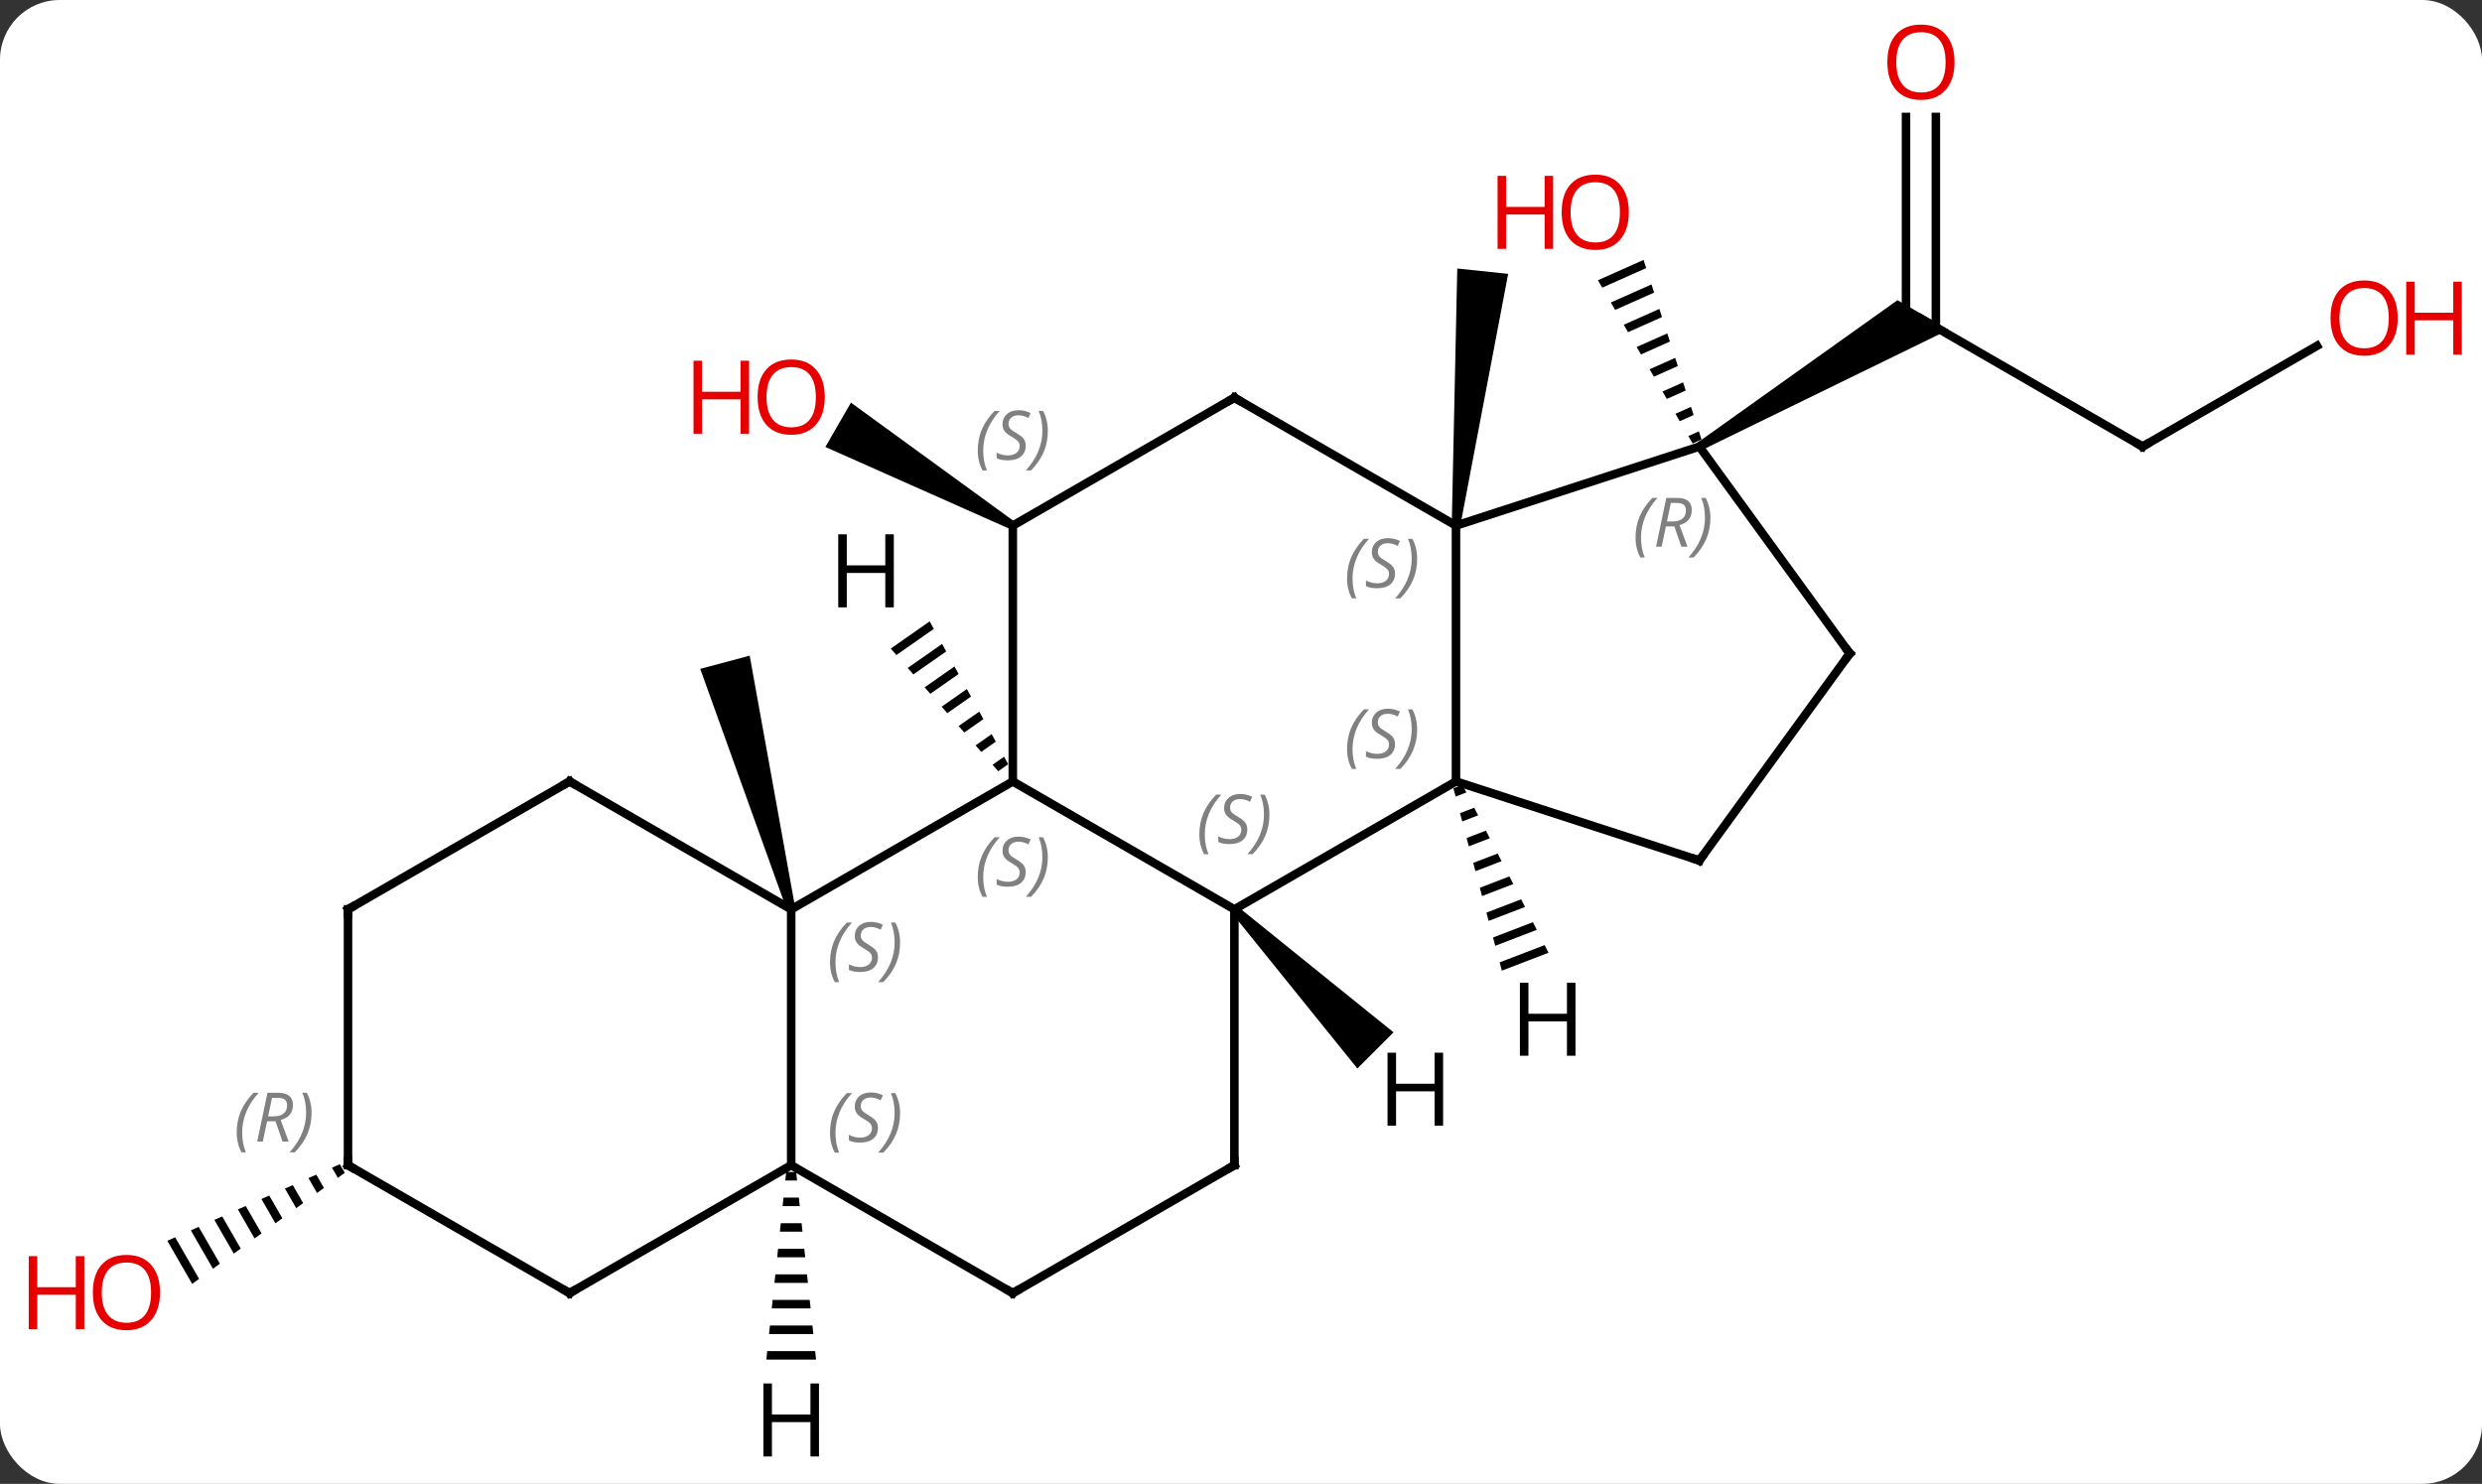 <svg width="291" viewBox="0 0 291 174" style="fill-opacity:1; color-rendering:auto; color-interpolation:auto; text-rendering:auto; stroke:black; stroke-linecap:square; stroke-miterlimit:10; shape-rendering:auto; stroke-opacity:1; fill:black; stroke-dasharray:none; font-weight:normal; stroke-width:1; font-family:'Open Sans'; font-style:normal; stroke-linejoin:miter; font-size:12; stroke-dashoffset:0; image-rendering:auto;" height="174" class="cas-substance-image" xmlns:xlink="http://www.w3.org/1999/xlink" xmlns="http://www.w3.org/2000/svg"><rect x="0" y="0" width="291" height="174" fill="#333333" stroke="none"/><svg class="cas-substance-single-component"><rect y="0" x="0" width="291" stroke="none" ry="7" rx="7" height="174" fill="white" class="cas-substance-group"/><svg y="0" x="0" width="291" viewBox="0 0 291 174" style="fill:black;" height="174" class="cas-substance-single-component-image"><svg><g><g transform="translate(146,87)" style="text-rendering:geometricPrecision; color-rendering:optimizeQuality; color-interpolation:linearRGB; stroke-linecap:butt; image-rendering:optimizeQuality;"><path style="stroke:none;" d="M25.202 -25.313 L24.208 -25.417 L24.856 -55.514 L30.824 -54.886 Z"/><line y2="-34.635" y1="-49.635" x2="105.198" x1="79.218" style="fill:none;"/><line y2="-73.283" y1="-48.625" x2="80.968" x1="80.968" style="fill:none;"/><line y2="-73.283" y1="-49.635" x2="77.468" x1="77.468" style="fill:none;"/><path style="stroke:none;" d="M53.488 -34.202 L52.988 -35.068 L76.468 -51.8 L82.468 -48.336 Z"/><line y2="-46.446" y1="-34.635" x2="125.655" x1="105.198" style="fill:none;"/><path style="stroke:none;" d="M46.7 -56.521 L41.346 -54.138 L41.851 -53.268 L41.851 -53.268 L47.009 -55.564 L47.009 -55.564 L46.7 -56.521 ZM47.627 -53.649 L42.861 -51.528 L42.861 -51.528 L43.366 -50.658 L43.366 -50.658 L47.935 -52.692 L47.935 -52.692 L47.627 -53.649 ZM48.553 -50.778 L44.375 -48.918 L44.88 -48.048 L48.862 -49.82 L48.862 -49.82 L48.553 -50.778 ZM49.479 -47.906 L45.89 -46.308 L45.89 -46.308 L46.395 -45.438 L46.395 -45.438 L49.788 -46.949 L49.788 -46.949 L49.479 -47.906 ZM50.406 -45.034 L47.404 -43.698 L47.404 -43.698 L47.909 -42.828 L47.909 -42.828 L50.715 -44.077 L50.715 -44.077 L50.406 -45.034 ZM51.332 -42.163 L48.919 -41.088 L48.919 -41.088 L49.423 -40.218 L49.423 -40.218 L51.641 -41.205 L51.641 -41.205 L51.332 -42.163 ZM52.258 -39.291 L50.433 -38.478 L50.433 -38.478 L50.938 -37.608 L50.938 -37.608 L52.567 -38.334 L52.567 -38.334 L52.258 -39.291 ZM53.185 -36.419 L51.947 -35.869 L51.947 -35.869 L52.452 -34.999 L52.452 -34.999 L53.494 -35.462 L53.494 -35.462 L53.185 -36.419 Z"/><path style="stroke:none;" d="M-52.755 19.506 L-53.721 19.764 L-63.9 -8.566 L-58.104 -10.118 Z"/><path style="stroke:none;" d="M-27.005 -25.798 L-27.505 -24.932 L-49.232 -34.589 L-46.233 -39.785 Z"/><path style="stroke:none;" d="M-106.159 49.518 L-107.078 49.926 L-106.391 51.118 L-105.577 50.526 L-106.159 49.518 ZM-108.917 50.742 L-109.836 51.15 L-108.83 52.895 L-108.017 52.303 L-108.017 52.303 L-108.917 50.742 ZM-111.675 51.967 L-112.594 52.375 L-112.594 52.375 L-111.27 54.672 L-111.27 54.672 L-110.457 54.079 L-111.675 51.967 ZM-114.433 53.191 L-115.352 53.599 L-115.352 53.599 L-113.71 56.448 L-113.71 56.448 L-112.896 55.856 L-112.896 55.856 L-114.433 53.191 ZM-117.191 54.416 L-118.11 54.824 L-116.149 58.224 L-116.149 58.224 L-115.336 57.632 L-117.191 54.416 ZM-119.949 55.64 L-120.868 56.048 L-120.868 56.048 L-118.589 60.001 L-117.776 59.409 L-117.776 59.409 L-119.949 55.64 ZM-122.707 56.865 L-123.626 57.273 L-121.029 61.778 L-121.029 61.778 L-120.215 61.185 L-122.707 56.865 ZM-125.465 58.089 L-126.384 58.497 L-126.384 58.497 L-123.468 63.554 L-122.655 62.962 L-125.465 58.089 Z"/><line y2="19.635" y1="4.635" x2="-1.275" x1="24.705" style="fill:none;"/><line y2="-25.365" y1="4.635" x2="24.705" x1="24.705" style="fill:none;"/><line y2="13.905" y1="4.635" x2="53.238" x1="24.705" style="fill:none;"/><line y2="4.635" y1="19.635" x2="-27.255" x1="-1.275" style="fill:none;"/><line y2="49.635" y1="19.635" x2="-1.275" x1="-1.275" style="fill:none;"/><line y2="-34.635" y1="-25.365" x2="53.238" x1="24.705" style="fill:none;"/><line y2="-40.365" y1="-25.365" x2="-1.275" x1="24.705" style="fill:none;"/><line y2="-10.365" y1="13.905" x2="70.872" x1="53.238" style="fill:none;"/><line y2="19.635" y1="4.635" x2="-53.238" x1="-27.255" style="fill:none;"/><line y2="-25.365" y1="4.635" x2="-27.255" x1="-27.255" style="fill:none;"/><line y2="64.635" y1="49.635" x2="-27.255" x1="-1.275" style="fill:none;"/><line y2="-10.365" y1="-34.635" x2="70.872" x1="53.238" style="fill:none;"/><line y2="-25.365" y1="-40.365" x2="-27.255" x1="-1.275" style="fill:none;"/><line y2="49.635" y1="19.635" x2="-53.238" x1="-53.238" style="fill:none;"/><line y2="4.635" y1="19.635" x2="-79.218" x1="-53.238" style="fill:none;"/><line y2="49.635" y1="64.635" x2="-53.238" x1="-27.255" style="fill:none;"/><line y2="64.635" y1="49.635" x2="-79.218" x1="-53.238" style="fill:none;"/><line y2="19.635" y1="4.635" x2="-105.198" x1="-79.218" style="fill:none;"/><line y2="49.635" y1="64.635" x2="-105.198" x1="-79.218" style="fill:none;"/><line y2="49.635" y1="19.635" x2="-105.198" x1="-105.198" style="fill:none;"/><path style="stroke:none;" d="M25.465 5.029 L24.404 5.437 L24.662 6.409 L24.662 6.409 L25.924 5.924 L25.924 5.924 L25.465 5.029 ZM26.841 7.714 L25.178 8.353 L25.178 8.353 L25.436 9.325 L25.436 9.325 L27.3 8.609 L27.3 8.609 L26.841 7.714 ZM28.217 10.399 L25.952 11.269 L26.21 12.241 L26.21 12.241 L28.676 11.294 L28.676 11.294 L28.217 10.399 ZM29.593 13.085 L26.727 14.185 L26.727 14.185 L26.985 15.157 L26.985 15.157 L30.052 13.98 L29.593 13.085 ZM30.969 15.77 L27.501 17.101 L27.501 17.101 L27.759 18.073 L27.759 18.073 L31.428 16.665 L31.428 16.665 L30.969 15.77 ZM32.345 18.455 L28.276 20.017 L28.276 20.017 L28.534 20.989 L28.534 20.989 L32.803 19.35 L32.803 19.35 L32.345 18.455 ZM33.721 21.14 L29.05 22.933 L29.05 22.933 L29.308 23.906 L29.308 23.906 L34.179 22.035 L33.721 21.14 ZM35.097 23.825 L29.824 25.85 L30.082 26.822 L30.082 26.822 L35.555 24.72 L35.555 24.72 L35.097 23.825 Z"/><path style="stroke:none;" d="M-1.629 19.989 L-0.921 19.281 L17.387 34.055 L13.145 38.297 Z"/><path style="stroke:none;" d="M-37 -14.138 L-41.566 -10.943 L-40.903 -10.186 L-36.515 -13.256 L-37 -14.138 ZM-35.546 -11.492 L-39.577 -8.673 L-38.913 -7.916 L-35.062 -10.611 L-35.546 -11.492 ZM-34.093 -8.847 L-37.587 -6.402 L-36.924 -5.645 L-33.609 -7.965 L-34.093 -8.847 ZM-32.64 -6.201 L-35.598 -4.132 L-34.934 -3.375 L-32.156 -5.319 L-32.64 -6.201 ZM-31.187 -3.555 L-33.608 -1.861 L-32.945 -1.105 L-30.702 -2.674 L-31.187 -3.555 ZM-29.734 -0.91 L-31.619 0.409 L-31.619 0.409 L-30.956 1.166 L-29.249 -0.028 L-29.734 -0.91 ZM-28.28 1.736 L-29.629 2.68 L-28.966 3.436 L-27.796 2.618 L-28.28 1.736 Z"/><path style="stroke:none;" d="M-53.822 50.432 L-53.928 51.432 L-52.548 51.432 L-52.654 50.432 ZM-54.14 53.432 L-54.246 54.432 L-52.23 54.432 L-52.336 53.432 ZM-54.458 56.432 L-54.564 57.432 L-51.912 57.432 L-52.018 56.432 ZM-54.776 59.432 L-54.882 60.432 L-51.594 60.432 L-51.7 59.432 ZM-55.094 62.432 L-55.2 63.432 L-51.276 63.432 L-51.382 62.432 ZM-55.412 65.432 L-55.518 66.432 L-50.958 66.432 L-51.064 65.432 ZM-55.73 68.432 L-55.836 69.432 L-50.64 69.432 L-50.746 68.432 ZM-56.048 71.432 L-56.154 72.432 L-50.322 72.432 L-50.428 71.432 Z"/><path style="fill:none; stroke-miterlimit:5;" d="M104.765 -34.885 L105.198 -34.635 L105.631 -34.885"/></g><g transform="translate(146,87)" style="stroke-linecap:butt; fill:rgb(230,0,0); text-rendering:geometricPrecision; color-rendering:optimizeQuality; image-rendering:optimizeQuality; font-family:'Open Sans'; stroke:rgb(230,0,0); color-interpolation:linearRGB; stroke-miterlimit:5;"><path style="stroke:none;" d="M83.156 -79.705 Q83.156 -77.643 82.116 -76.463 Q81.077 -75.283 79.234 -75.283 Q77.343 -75.283 76.312 -76.448 Q75.281 -77.612 75.281 -79.721 Q75.281 -81.815 76.312 -82.963 Q77.343 -84.112 79.234 -84.112 Q81.093 -84.112 82.124 -82.94 Q83.156 -81.768 83.156 -79.705 ZM76.327 -79.705 Q76.327 -77.971 77.07 -77.065 Q77.812 -76.158 79.234 -76.158 Q80.656 -76.158 81.382 -77.057 Q82.109 -77.955 82.109 -79.705 Q82.109 -81.44 81.382 -82.33 Q80.656 -83.221 79.234 -83.221 Q77.812 -83.221 77.07 -82.323 Q76.327 -81.424 76.327 -79.705 Z"/><path style="stroke:none;" d="M135.115 -49.705 Q135.115 -47.643 134.076 -46.463 Q133.037 -45.283 131.194 -45.283 Q129.303 -45.283 128.272 -46.447 Q127.24 -47.612 127.24 -49.721 Q127.24 -51.815 128.272 -52.963 Q129.303 -54.112 131.194 -54.112 Q133.053 -54.112 134.084 -52.94 Q135.115 -51.768 135.115 -49.705 ZM128.287 -49.705 Q128.287 -47.971 129.03 -47.065 Q129.772 -46.158 131.194 -46.158 Q132.615 -46.158 133.342 -47.057 Q134.069 -47.955 134.069 -49.705 Q134.069 -51.44 133.342 -52.33 Q132.615 -53.221 131.194 -53.221 Q129.772 -53.221 129.03 -52.322 Q128.287 -51.424 128.287 -49.705 Z"/><path style="stroke:none;" d="M142.631 -45.408 L141.631 -45.408 L141.631 -49.44 L137.115 -49.44 L137.115 -45.408 L136.115 -45.408 L136.115 -53.971 L137.115 -53.971 L137.115 -50.33 L141.631 -50.33 L141.631 -53.971 L142.631 -53.971 L142.631 -45.408 Z"/><path style="stroke:none;" d="M44.971 -62.113 Q44.971 -60.051 43.932 -58.871 Q42.893 -57.691 41.05 -57.691 Q39.159 -57.691 38.128 -58.855 Q37.096 -60.02 37.096 -62.129 Q37.096 -64.223 38.128 -65.371 Q39.159 -66.52 41.05 -66.52 Q42.909 -66.52 43.94 -65.348 Q44.971 -64.176 44.971 -62.113 ZM38.143 -62.113 Q38.143 -60.379 38.886 -59.473 Q39.628 -58.566 41.05 -58.566 Q42.471 -58.566 43.198 -59.465 Q43.925 -60.363 43.925 -62.113 Q43.925 -63.848 43.198 -64.738 Q42.471 -65.629 41.05 -65.629 Q39.628 -65.629 38.886 -64.731 Q38.143 -63.832 38.143 -62.113 Z"/><path style="stroke:none;" d="M36.096 -57.816 L35.096 -57.816 L35.096 -61.848 L30.581 -61.848 L30.581 -57.816 L29.581 -57.816 L29.581 -66.379 L30.581 -66.379 L30.581 -62.738 L35.096 -62.738 L35.096 -66.379 L36.096 -66.379 L36.096 -57.816 Z"/><path style="stroke:none;" d="M-49.3 -40.435 Q-49.3 -38.373 -50.34 -37.193 Q-51.379 -36.013 -53.222 -36.013 Q-55.113 -36.013 -56.144 -37.178 Q-57.175 -38.342 -57.175 -40.451 Q-57.175 -42.545 -56.144 -43.693 Q-55.113 -44.842 -53.222 -44.842 Q-51.363 -44.842 -50.332 -43.67 Q-49.3 -42.498 -49.3 -40.435 ZM-56.129 -40.435 Q-56.129 -38.701 -55.386 -37.795 Q-54.644 -36.888 -53.222 -36.888 Q-51.8 -36.888 -51.074 -37.787 Q-50.347 -38.685 -50.347 -40.435 Q-50.347 -42.17 -51.074 -43.06 Q-51.8 -43.951 -53.222 -43.951 Q-54.644 -43.951 -55.386 -43.053 Q-56.129 -42.154 -56.129 -40.435 Z"/><path style="stroke:none;" d="M-58.175 -36.138 L-59.175 -36.138 L-59.175 -40.17 L-63.691 -40.17 L-63.691 -36.138 L-64.691 -36.138 L-64.691 -44.701 L-63.691 -44.701 L-63.691 -41.06 L-59.175 -41.06 L-59.175 -44.701 L-58.175 -44.701 L-58.175 -36.138 Z"/><path style="stroke:none;" d="M-127.24 64.565 Q-127.24 66.627 -128.28 67.807 Q-129.319 68.987 -131.162 68.987 Q-133.053 68.987 -134.084 67.823 Q-135.115 66.658 -135.115 64.549 Q-135.115 62.455 -134.084 61.307 Q-133.053 60.158 -131.162 60.158 Q-129.303 60.158 -128.272 61.33 Q-127.24 62.502 -127.24 64.565 ZM-134.069 64.565 Q-134.069 66.299 -133.326 67.205 Q-132.584 68.112 -131.162 68.112 Q-129.74 68.112 -129.014 67.213 Q-128.287 66.315 -128.287 64.565 Q-128.287 62.83 -129.014 61.94 Q-129.74 61.049 -131.162 61.049 Q-132.584 61.049 -133.326 61.947 Q-134.069 62.846 -134.069 64.565 Z"/><path style="stroke:none;" d="M-136.115 68.862 L-137.115 68.862 L-137.115 64.83 L-141.631 64.83 L-141.631 68.862 L-142.631 68.862 L-142.631 60.299 L-141.631 60.299 L-141.631 63.94 L-137.115 63.94 L-137.115 60.299 L-136.115 60.299 L-136.115 68.862 Z"/></g><g transform="translate(146,87)" style="stroke-linecap:butt; font-size:8.4px; fill:gray; text-rendering:geometricPrecision; image-rendering:optimizeQuality; color-rendering:optimizeQuality; font-family:'Open Sans'; font-style:italic; stroke:gray; color-interpolation:linearRGB; stroke-miterlimit:5;"><path style="stroke:none;" d="M11.936 0.838 Q11.936 -0.49 12.405 -1.615 Q12.874 -2.74 13.905 -3.818 L14.514 -3.818 Q13.546 -2.756 13.061 -1.584 Q12.577 -0.412 12.577 0.823 Q12.577 2.151 13.014 3.166 L12.499 3.166 Q11.936 2.135 11.936 0.838 ZM17.559 0.244 Q17.559 1.073 17.012 1.526 Q16.465 1.979 15.465 1.979 Q15.059 1.979 14.746 1.924 Q14.434 1.869 14.152 1.729 L14.152 1.073 Q14.777 1.401 15.481 1.401 Q16.106 1.401 16.481 1.104 Q16.856 0.807 16.856 0.291 Q16.856 -0.021 16.652 -0.248 Q16.449 -0.474 15.887 -0.802 Q15.293 -1.131 15.067 -1.459 Q14.84 -1.787 14.84 -2.24 Q14.84 -2.974 15.356 -3.435 Q15.871 -3.896 16.715 -3.896 Q17.09 -3.896 17.426 -3.818 Q17.762 -3.74 18.137 -3.568 L17.871 -2.974 Q17.621 -3.131 17.301 -3.216 Q16.981 -3.302 16.715 -3.302 Q16.184 -3.302 15.863 -3.029 Q15.543 -2.756 15.543 -2.287 Q15.543 -2.084 15.613 -1.935 Q15.684 -1.787 15.824 -1.654 Q15.965 -1.521 16.387 -1.271 Q16.949 -0.927 17.152 -0.732 Q17.356 -0.537 17.457 -0.302 Q17.559 -0.068 17.559 0.244 ZM20.153 -1.474 Q20.153 -0.146 19.677 0.987 Q19.2 2.119 18.184 3.166 L17.575 3.166 Q19.513 1.01 19.513 -1.474 Q19.513 -2.802 19.075 -3.818 L19.591 -3.818 Q20.153 -2.756 20.153 -1.474 Z"/><path style="stroke:none;" d="M-5.383 10.838 Q-5.383 9.51 -4.915 8.385 Q-4.446 7.26 -3.415 6.182 L-2.805 6.182 Q-3.774 7.244 -4.258 8.416 Q-4.743 9.588 -4.743 10.822 Q-4.743 12.151 -4.305 13.166 L-4.821 13.166 Q-5.383 12.135 -5.383 10.838 ZM0.239 10.244 Q0.239 11.072 -0.308 11.526 Q-0.855 11.979 -1.855 11.979 Q-2.261 11.979 -2.574 11.924 Q-2.886 11.869 -3.167 11.729 L-3.167 11.072 Q-2.542 11.401 -1.839 11.401 Q-1.214 11.401 -0.839 11.104 Q-0.464 10.807 -0.464 10.291 Q-0.464 9.979 -0.667 9.752 Q-0.87 9.526 -1.433 9.197 Q-2.027 8.869 -2.253 8.541 Q-2.48 8.213 -2.48 7.76 Q-2.48 7.026 -1.964 6.565 Q-1.448 6.104 -0.605 6.104 Q-0.23 6.104 0.106 6.182 Q0.442 6.26 0.817 6.432 L0.551 7.026 Q0.301 6.869 -0.019 6.783 Q-0.339 6.697 -0.605 6.697 Q-1.136 6.697 -1.456 6.971 Q-1.777 7.244 -1.777 7.713 Q-1.777 7.916 -1.706 8.065 Q-1.636 8.213 -1.495 8.346 Q-1.355 8.479 -0.933 8.729 Q-0.37 9.072 -0.167 9.268 Q0.036 9.463 0.138 9.697 Q0.239 9.932 0.239 10.244 ZM2.833 8.526 Q2.833 9.854 2.357 10.987 Q1.88 12.119 0.865 13.166 L0.255 13.166 Q2.193 11.01 2.193 8.526 Q2.193 7.197 1.755 6.182 L2.271 6.182 Q2.833 7.244 2.833 8.526 Z"/><path style="stroke:none;" d="M11.936 -19.162 Q11.936 -20.49 12.405 -21.615 Q12.874 -22.74 13.905 -23.818 L14.514 -23.818 Q13.546 -22.756 13.061 -21.584 Q12.577 -20.412 12.577 -19.178 Q12.577 -17.849 13.014 -16.834 L12.499 -16.834 Q11.936 -17.865 11.936 -19.162 ZM17.559 -19.756 Q17.559 -18.928 17.012 -18.474 Q16.465 -18.021 15.465 -18.021 Q15.059 -18.021 14.746 -18.076 Q14.434 -18.131 14.152 -18.271 L14.152 -18.928 Q14.777 -18.599 15.481 -18.599 Q16.106 -18.599 16.481 -18.896 Q16.856 -19.193 16.856 -19.709 Q16.856 -20.021 16.652 -20.248 Q16.449 -20.474 15.887 -20.803 Q15.293 -21.131 15.067 -21.459 Q14.84 -21.787 14.84 -22.24 Q14.84 -22.974 15.356 -23.435 Q15.871 -23.896 16.715 -23.896 Q17.09 -23.896 17.426 -23.818 Q17.762 -23.74 18.137 -23.568 L17.871 -22.974 Q17.621 -23.131 17.301 -23.217 Q16.981 -23.303 16.715 -23.303 Q16.184 -23.303 15.863 -23.029 Q15.543 -22.756 15.543 -22.287 Q15.543 -22.084 15.613 -21.935 Q15.684 -21.787 15.824 -21.654 Q15.965 -21.521 16.387 -21.271 Q16.949 -20.928 17.152 -20.732 Q17.356 -20.537 17.457 -20.303 Q17.559 -20.068 17.559 -19.756 ZM20.153 -21.474 Q20.153 -20.146 19.677 -19.014 Q19.2 -17.881 18.184 -16.834 L17.575 -16.834 Q19.513 -18.99 19.513 -21.474 Q19.513 -22.803 19.075 -23.818 L19.591 -23.818 Q20.153 -22.756 20.153 -21.474 Z"/><path style="fill:none; stroke:black;" d="M52.763 13.751 L53.238 13.905 L53.532 13.501"/><path style="stroke:none;" d="M-31.364 15.838 Q-31.364 14.51 -30.895 13.385 Q-30.426 12.26 -29.395 11.182 L-28.786 11.182 Q-29.754 12.244 -30.239 13.416 Q-30.723 14.588 -30.723 15.822 Q-30.723 17.151 -30.286 18.166 L-30.801 18.166 Q-31.364 17.135 -31.364 15.838 ZM-25.741 15.244 Q-25.741 16.073 -26.288 16.526 Q-26.835 16.979 -27.835 16.979 Q-28.241 16.979 -28.554 16.924 Q-28.866 16.869 -29.148 16.729 L-29.148 16.073 Q-28.523 16.401 -27.819 16.401 Q-27.194 16.401 -26.819 16.104 Q-26.444 15.807 -26.444 15.291 Q-26.444 14.979 -26.648 14.752 Q-26.851 14.526 -27.413 14.197 Q-28.007 13.869 -28.233 13.541 Q-28.46 13.213 -28.46 12.76 Q-28.46 12.026 -27.944 11.565 Q-27.429 11.104 -26.585 11.104 Q-26.21 11.104 -25.874 11.182 Q-25.538 11.26 -25.163 11.432 L-25.429 12.026 Q-25.679 11.869 -25.999 11.783 Q-26.319 11.697 -26.585 11.697 Q-27.116 11.697 -27.436 11.971 Q-27.757 12.244 -27.757 12.713 Q-27.757 12.916 -27.686 13.065 Q-27.616 13.213 -27.476 13.346 Q-27.335 13.479 -26.913 13.729 Q-26.351 14.072 -26.148 14.268 Q-25.944 14.463 -25.843 14.697 Q-25.741 14.932 -25.741 15.244 ZM-23.147 13.526 Q-23.147 14.854 -23.623 15.987 Q-24.1 17.119 -25.116 18.166 L-25.725 18.166 Q-23.787 16.01 -23.787 13.526 Q-23.787 12.197 -24.225 11.182 L-23.709 11.182 Q-23.147 12.244 -23.147 13.526 Z"/><path style="fill:none; stroke:black;" d="M-1.275 49.135 L-1.275 49.635 L-1.708 49.885"/><path style="stroke:none;" d="M45.759 -23.96 Q45.759 -25.288 46.228 -26.413 Q46.697 -27.538 47.728 -28.617 L48.337 -28.617 Q47.368 -27.554 46.884 -26.382 Q46.4 -25.21 46.4 -23.976 Q46.4 -22.648 46.837 -21.632 L46.322 -21.632 Q45.759 -22.663 45.759 -23.96 ZM49.319 -25.273 L48.819 -22.898 L48.163 -22.898 L49.366 -28.617 L50.616 -28.617 Q52.35 -28.617 52.35 -27.179 Q52.35 -25.82 50.913 -25.429 L51.85 -22.898 L51.132 -22.898 L50.304 -25.273 L49.319 -25.273 ZM49.897 -28.023 Q49.507 -26.101 49.444 -25.851 L50.1 -25.851 Q50.85 -25.851 51.257 -26.179 Q51.663 -26.507 51.663 -27.132 Q51.663 -27.601 51.405 -27.812 Q51.147 -28.023 50.554 -28.023 L49.897 -28.023 ZM54.536 -26.273 Q54.536 -24.945 54.06 -23.812 Q53.583 -22.679 52.568 -21.632 L51.958 -21.632 Q53.896 -23.788 53.896 -26.273 Q53.896 -27.601 53.458 -28.617 L53.974 -28.617 Q54.536 -27.554 54.536 -26.273 Z"/><path style="fill:none; stroke:black;" d="M-0.842 -40.115 L-1.275 -40.365 L-1.708 -40.115"/><path style="fill:none; stroke:black;" d="M70.578 -9.96 L70.872 -10.365 L70.578 -10.77"/><path style="stroke:none;" d="M-48.686 25.838 Q-48.686 24.51 -48.218 23.385 Q-47.749 22.26 -46.718 21.182 L-46.108 21.182 Q-47.077 22.244 -47.561 23.416 Q-48.046 24.588 -48.046 25.823 Q-48.046 27.151 -47.608 28.166 L-48.124 28.166 Q-48.686 27.135 -48.686 25.838 ZM-43.064 25.244 Q-43.064 26.073 -43.611 26.526 Q-44.158 26.979 -45.158 26.979 Q-45.564 26.979 -45.876 26.924 Q-46.189 26.869 -46.47 26.729 L-46.47 26.073 Q-45.845 26.401 -45.142 26.401 Q-44.517 26.401 -44.142 26.104 Q-43.767 25.807 -43.767 25.291 Q-43.767 24.979 -43.97 24.752 Q-44.173 24.526 -44.736 24.198 Q-45.329 23.869 -45.556 23.541 Q-45.783 23.213 -45.783 22.76 Q-45.783 22.026 -45.267 21.565 Q-44.751 21.104 -43.908 21.104 Q-43.533 21.104 -43.197 21.182 Q-42.861 21.26 -42.486 21.432 L-42.751 22.026 Q-43.001 21.869 -43.322 21.784 Q-43.642 21.698 -43.908 21.698 Q-44.439 21.698 -44.759 21.971 Q-45.079 22.244 -45.079 22.713 Q-45.079 22.916 -45.009 23.065 Q-44.939 23.213 -44.798 23.346 Q-44.658 23.479 -44.236 23.729 Q-43.673 24.073 -43.47 24.268 Q-43.267 24.463 -43.165 24.698 Q-43.064 24.932 -43.064 25.244 ZM-40.469 23.526 Q-40.469 24.854 -40.946 25.987 Q-41.422 27.119 -42.438 28.166 L-43.047 28.166 Q-41.11 26.01 -41.11 23.526 Q-41.11 22.198 -41.547 21.182 L-41.032 21.182 Q-40.469 22.244 -40.469 23.526 Z"/><path style="stroke:none;" d="M-31.364 -34.162 Q-31.364 -35.49 -30.895 -36.615 Q-30.426 -37.74 -29.395 -38.818 L-28.786 -38.818 Q-29.754 -37.756 -30.239 -36.584 Q-30.723 -35.412 -30.723 -34.178 Q-30.723 -32.849 -30.286 -31.834 L-30.801 -31.834 Q-31.364 -32.865 -31.364 -34.162 ZM-25.741 -34.756 Q-25.741 -33.928 -26.288 -33.474 Q-26.835 -33.021 -27.835 -33.021 Q-28.241 -33.021 -28.554 -33.076 Q-28.866 -33.131 -29.148 -33.271 L-29.148 -33.928 Q-28.523 -33.599 -27.819 -33.599 Q-27.194 -33.599 -26.819 -33.896 Q-26.444 -34.193 -26.444 -34.709 Q-26.444 -35.021 -26.648 -35.248 Q-26.851 -35.474 -27.413 -35.803 Q-28.007 -36.131 -28.233 -36.459 Q-28.46 -36.787 -28.46 -37.24 Q-28.46 -37.974 -27.944 -38.435 Q-27.429 -38.896 -26.585 -38.896 Q-26.21 -38.896 -25.874 -38.818 Q-25.538 -38.74 -25.163 -38.568 L-25.429 -37.974 Q-25.679 -38.131 -25.999 -38.217 Q-26.319 -38.303 -26.585 -38.303 Q-27.116 -38.303 -27.436 -38.029 Q-27.757 -37.756 -27.757 -37.287 Q-27.757 -37.084 -27.686 -36.935 Q-27.616 -36.787 -27.476 -36.654 Q-27.335 -36.521 -26.913 -36.271 Q-26.351 -35.928 -26.148 -35.732 Q-25.944 -35.537 -25.843 -35.303 Q-25.741 -35.068 -25.741 -34.756 ZM-23.147 -36.474 Q-23.147 -35.146 -23.623 -34.013 Q-24.1 -32.881 -25.116 -31.834 L-25.725 -31.834 Q-23.787 -33.99 -23.787 -36.474 Q-23.787 -37.803 -24.225 -38.818 L-23.709 -38.818 Q-23.147 -37.756 -23.147 -36.474 Z"/><path style="fill:none; stroke:black;" d="M-26.822 64.385 L-27.255 64.635 L-27.688 64.385"/><path style="stroke:none;" d="M-48.686 45.838 Q-48.686 44.51 -48.218 43.385 Q-47.749 42.26 -46.718 41.182 L-46.108 41.182 Q-47.077 42.244 -47.561 43.416 Q-48.046 44.588 -48.046 45.822 Q-48.046 47.151 -47.608 48.166 L-48.124 48.166 Q-48.686 47.135 -48.686 45.838 ZM-43.064 45.244 Q-43.064 46.072 -43.611 46.526 Q-44.158 46.979 -45.158 46.979 Q-45.564 46.979 -45.876 46.924 Q-46.189 46.869 -46.47 46.729 L-46.47 46.072 Q-45.845 46.401 -45.142 46.401 Q-44.517 46.401 -44.142 46.104 Q-43.767 45.807 -43.767 45.291 Q-43.767 44.979 -43.97 44.752 Q-44.173 44.526 -44.736 44.197 Q-45.329 43.869 -45.556 43.541 Q-45.783 43.213 -45.783 42.76 Q-45.783 42.026 -45.267 41.565 Q-44.751 41.104 -43.908 41.104 Q-43.533 41.104 -43.197 41.182 Q-42.861 41.26 -42.486 41.432 L-42.751 42.026 Q-43.001 41.869 -43.322 41.783 Q-43.642 41.697 -43.908 41.697 Q-44.439 41.697 -44.759 41.971 Q-45.079 42.244 -45.079 42.713 Q-45.079 42.916 -45.009 43.065 Q-44.939 43.213 -44.798 43.346 Q-44.658 43.479 -44.236 43.729 Q-43.673 44.072 -43.47 44.268 Q-43.267 44.463 -43.165 44.697 Q-43.064 44.932 -43.064 45.244 ZM-40.469 43.526 Q-40.469 44.854 -40.946 45.986 Q-41.422 47.119 -42.438 48.166 L-43.047 48.166 Q-41.11 46.01 -41.11 43.526 Q-41.11 42.197 -41.547 41.182 L-41.032 41.182 Q-40.469 42.244 -40.469 43.526 Z"/><path style="fill:none; stroke:black;" d="M-78.785 4.885 L-79.218 4.635 L-79.651 4.885"/><path style="fill:none; stroke:black;" d="M-78.785 64.385 L-79.218 64.635 L-79.651 64.385"/><path style="fill:none; stroke:black;" d="M-104.765 19.385 L-105.198 19.635 L-105.198 20.135"/><path style="fill:none; stroke:black;" d="M-104.765 49.885 L-105.198 49.635 L-105.198 49.135"/><path style="stroke:none;" d="M-118.247 45.799 Q-118.247 44.471 -117.778 43.346 Q-117.309 42.221 -116.278 41.143 L-115.669 41.143 Q-116.638 42.205 -117.122 43.377 Q-117.606 44.549 -117.606 45.783 Q-117.606 47.111 -117.169 48.127 L-117.684 48.127 Q-118.247 47.096 -118.247 45.799 ZM-114.687 44.486 L-115.187 46.861 L-115.843 46.861 L-114.64 41.143 L-113.39 41.143 Q-111.656 41.143 -111.656 42.58 Q-111.656 43.94 -113.093 44.33 L-112.156 46.861 L-112.874 46.861 L-113.702 44.486 L-114.687 44.486 ZM-114.109 41.736 Q-114.499 43.658 -114.562 43.908 L-113.906 43.908 Q-113.156 43.908 -112.749 43.58 Q-112.343 43.252 -112.343 42.627 Q-112.343 42.158 -112.601 41.947 Q-112.859 41.736 -113.452 41.736 L-114.109 41.736 ZM-109.469 43.486 Q-109.469 44.815 -109.946 45.947 Q-110.423 47.08 -111.438 48.127 L-112.048 48.127 Q-110.11 45.971 -110.11 43.486 Q-110.11 42.158 -110.548 41.143 L-110.032 41.143 Q-109.469 42.205 -109.469 43.486 Z"/></g><g transform="translate(146,87)" style="stroke-linecap:butt; text-rendering:geometricPrecision; color-rendering:optimizeQuality; image-rendering:optimizeQuality; font-family:'Open Sans'; color-interpolation:linearRGB; stroke-miterlimit:5;"><path style="stroke:none;" d="M38.715 36.799 L37.715 36.799 L37.715 32.768 L33.199 32.768 L33.199 36.799 L32.199 36.799 L32.199 28.237 L33.199 28.237 L33.199 31.877 L37.715 31.877 L37.715 28.237 L38.715 28.237 L38.715 36.799 Z"/><path style="stroke:none;" d="M23.196 45.004 L22.196 45.004 L22.196 40.973 L17.68 40.973 L17.68 45.004 L16.68 45.004 L16.68 36.442 L17.68 36.442 L17.68 40.082 L22.196 40.082 L22.196 36.442 L23.196 36.442 L23.196 45.004 Z"/><path style="stroke:none;" d="M-41.205 -15.782 L-42.205 -15.782 L-42.205 -19.813 L-46.721 -19.813 L-46.721 -15.782 L-47.721 -15.782 L-47.721 -24.344 L-46.721 -24.344 L-46.721 -20.704 L-42.205 -20.704 L-42.205 -24.344 L-41.205 -24.344 L-41.205 -15.782 Z"/><path style="stroke:none;" d="M-49.98 83.791 L-50.98 83.791 L-50.98 79.76 L-55.496 79.76 L-55.496 83.791 L-56.496 83.791 L-56.496 75.229 L-55.496 75.229 L-55.496 78.869 L-50.98 78.869 L-50.98 75.229 L-49.98 75.229 L-49.98 83.791 Z"/></g></g></svg></svg></svg></svg>
